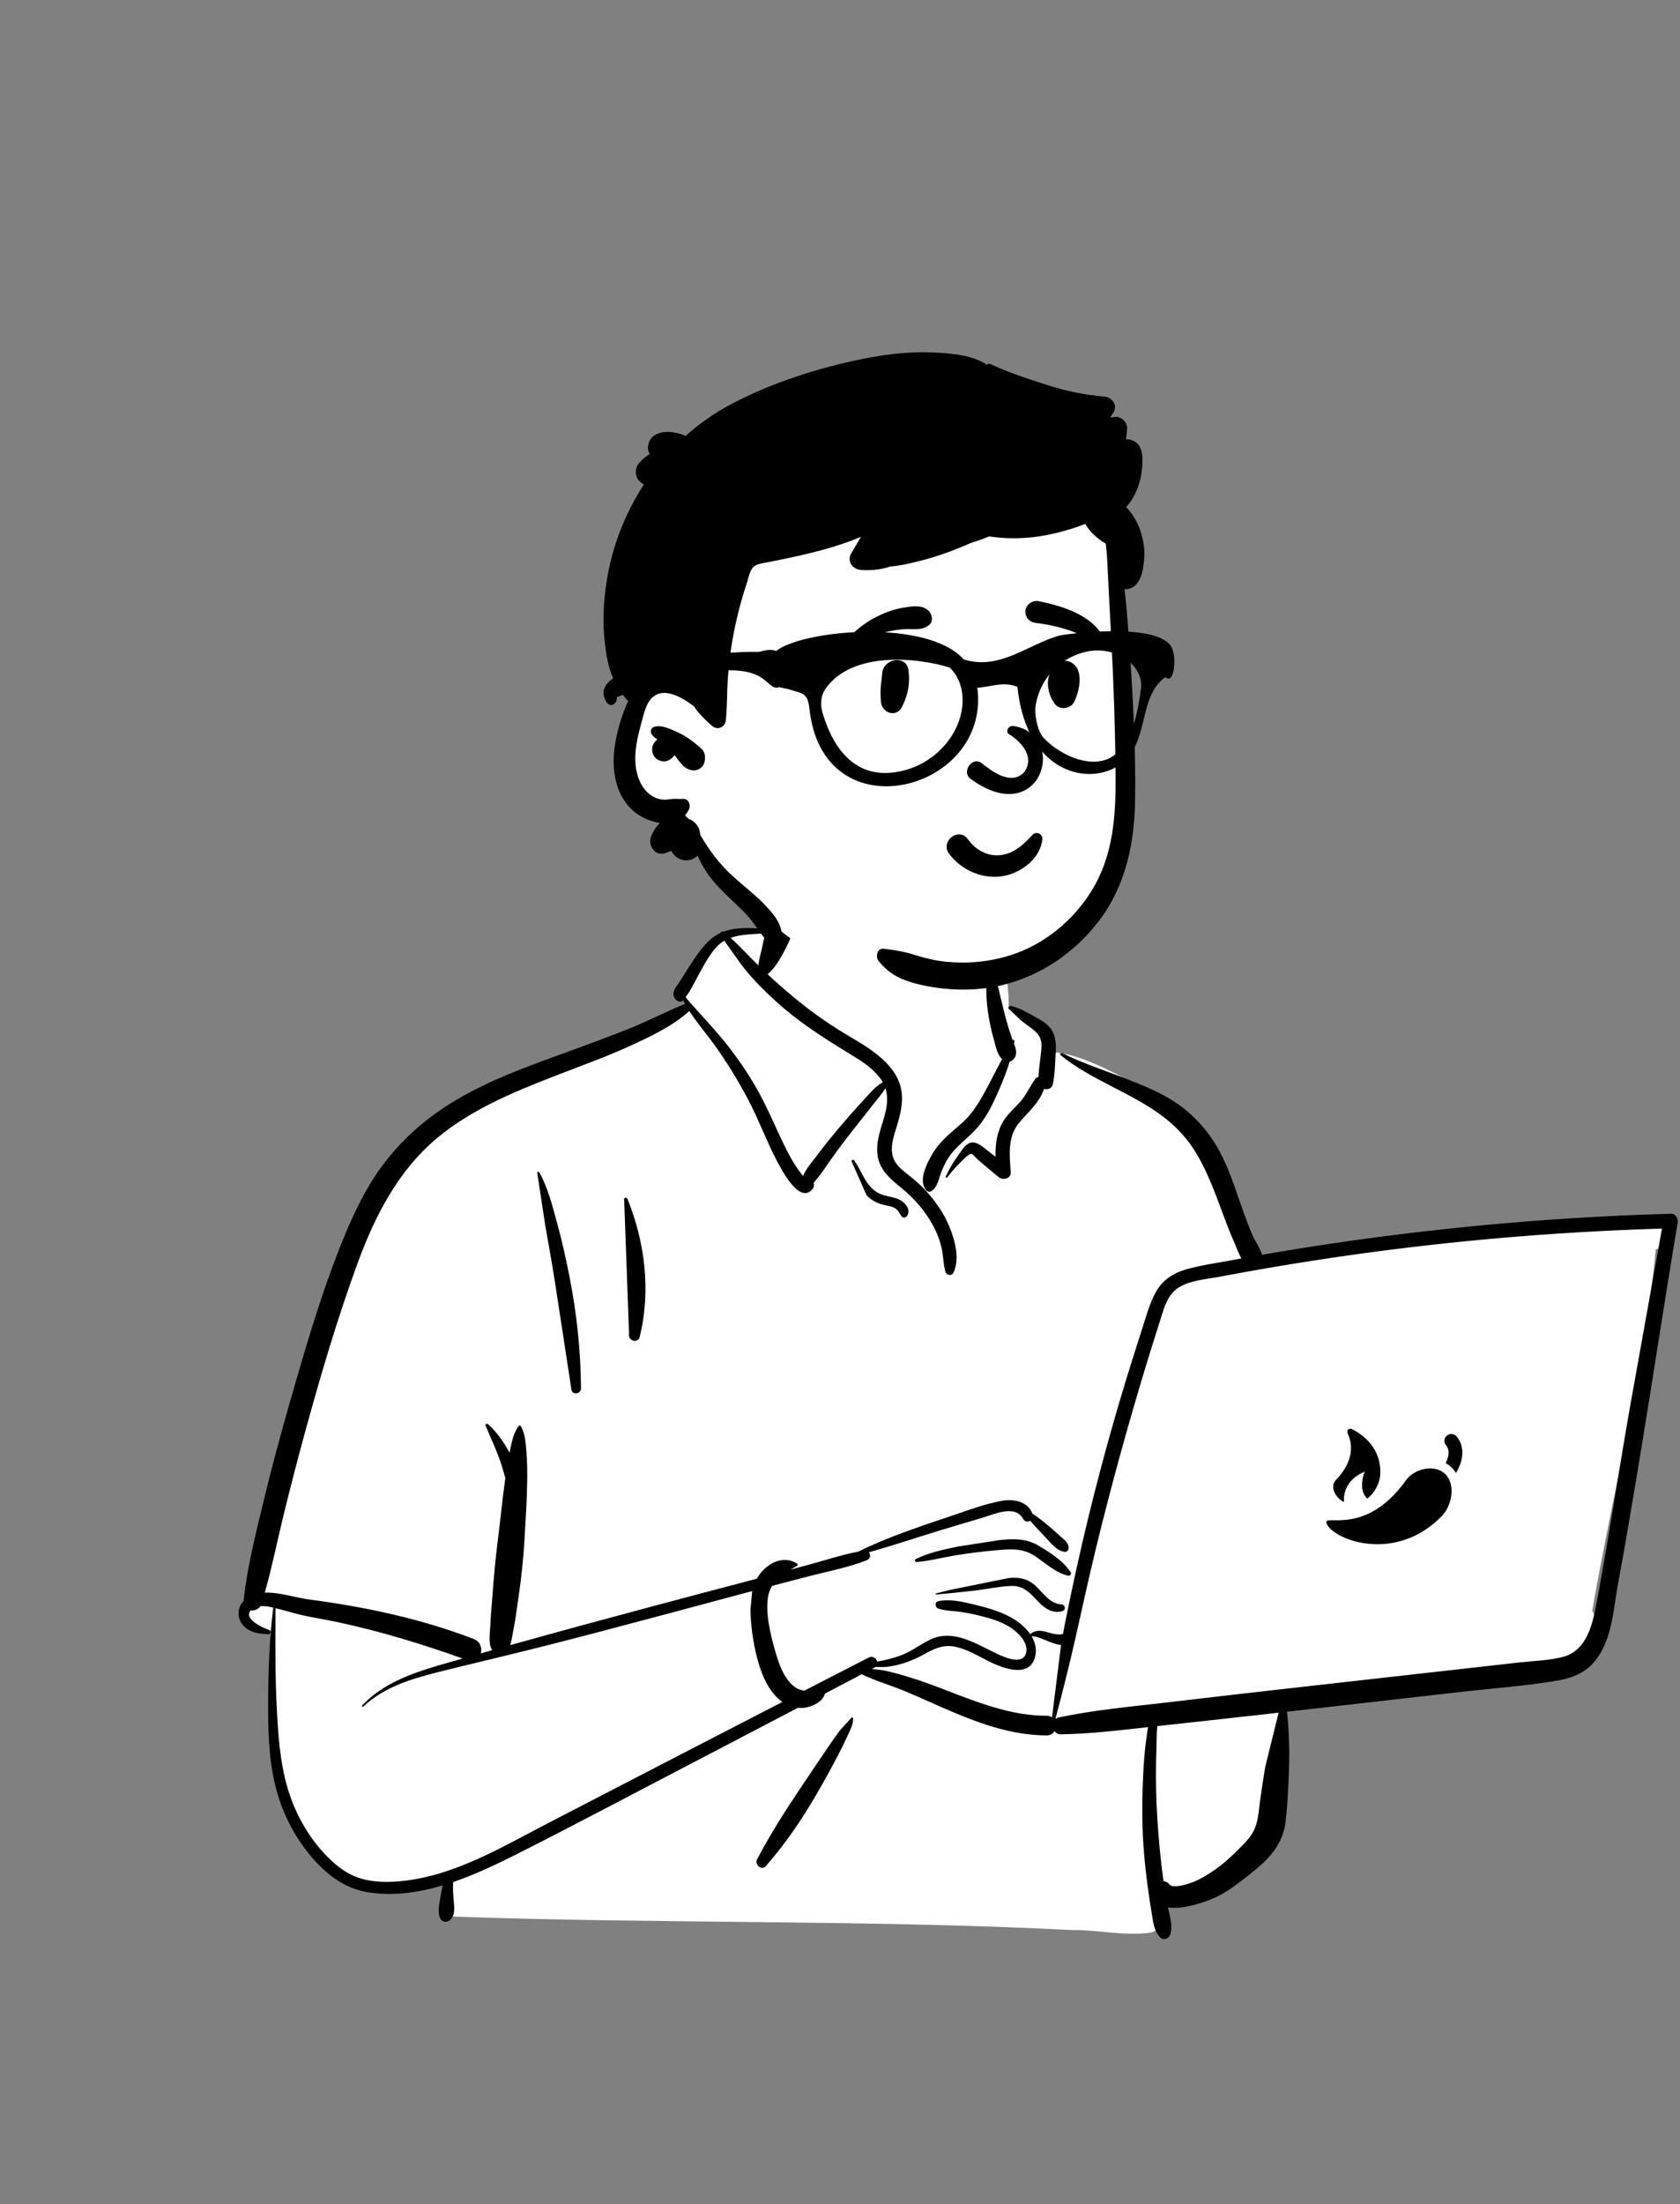 <svg width="247" height="324" viewBox="0 0 247 324" fill="none" xmlns="http://www.w3.org/2000/svg">
<rect x="0" y="0" width="247" height="324" fill="#808080" stroke="none"/>
<path fill-rule="evenodd" clip-rule="evenodd" d="M241.496 179.325C238.479 179.621 235.463 179.917 232.446 180.213C217.998 181.317 203.555 183.624 189.218 185.008C188.861 184.427 188.162 184.522 187.738 184.926C186.307 184.801 184.704 183.707 183.408 184.845C183.365 184.839 183.323 184.832 183.281 184.828C180.973 180.397 179.378 175.672 177.83 170.94C176.842 168.031 175.513 165.214 173.056 163.261C168.864 160.35 159.258 154.446 154.335 154.694C154.254 153.813 153.843 152.904 153.168 152.317C154.655 149.781 148.71 148.126 148.29 148.42C148.559 139.947 144.575 132.589 135.791 130.902C127.921 129.262 116.727 128.986 112.495 137.214C112.03 137.161 107.274 137.137 106.814 137.188C106.098 136.282 98.241 144.871 101.461 147.862C72.671 160.602 56.301 159.082 48.333 194.899C47.255 198.264 47.177 201.946 46.039 205.236C41.992 214.69 38.71 224.756 37.893 235.043C35.92 235.549 35.693 239.029 37.978 239.533C38.851 239.725 39.581 239.988 40.218 240.487C39.72 248.917 41.758 268.174 43.042 268.114C45.661 276.451 57.34 278.803 65.608 275.874C64.183 278.557 65.608 280.243 65.608 281.677C95.361 282.803 127.891 282.154 157.635 283.698C161.44 283.644 165.442 284.633 169.195 284.064C171.483 283.515 171.487 279.915 169.166 279.47L179.309 277.266C179.083 277.181 183.491 274.248 186.822 268.767C189.923 262.635 187.813 255.234 189.218 248.565C200.192 247.667 211.347 247.283 222.201 245.424C223.681 249.854 230.088 244.556 232.124 242.425C232.122 242.422 232.119 242.418 232.117 242.415C233.102 242.145 233.892 241.221 233.919 240.127C234.61 239.139 234.755 237.747 234.092 236.792C237.13 219.257 241.761 201.353 243.435 183.653C244.026 183.522 244.584 183.263 245.056 182.863L245.018 182.824C245.818 181.932 245.974 180.391 244.64 179.632C243.563 179.02 242.664 179.21 241.496 179.325Z" fill="white"/>
<path fill-rule="evenodd" clip-rule="evenodd" d="M113.043 135.303C113.94 133.049 116.97 133.925 116.632 136.293C116.43 137.711 115.653 139.209 114.956 140.452C114.388 141.463 113.74 142.451 112.862 143.209C114.426 144.668 116.048 146.074 117.712 147.409C119.528 148.866 121.437 150.208 123.411 151.442C125.141 152.524 126.95 153.483 128.581 154.717C130.098 155.865 131.479 157.246 132.182 159.048C132.931 160.967 132.606 162.949 132.054 164.867L131.991 165.084C131.428 166.984 130.452 169.274 131.805 171.064C132.493 171.976 133.494 172.621 134.359 173.35C135.127 173.997 135.848 174.701 136.509 175.458C137.951 177.107 139.124 178.962 139.864 181.03L139.93 181.218C140.564 183.048 141.028 185.29 140.171 187.087C139.925 187.602 139.132 187.434 138.994 186.933C138.683 185.797 138.699 184.607 138.438 183.454C138.166 182.256 137.714 181.119 137.123 180.042C135.981 177.96 134.434 176.182 132.606 174.678L132.058 174.233C130.632 173.062 129.322 171.82 129.032 169.883C128.723 167.81 129.553 165.835 130.087 163.873C130.459 162.505 130.58 161.194 130.178 159.959C129.687 160.761 129.017 161.522 128.487 162.201C127.431 163.554 126.366 164.898 125.303 166.246C124.213 167.627 123.15 169.03 122.138 170.47C121.685 171.114 121.237 171.761 120.791 172.41C120.455 172.897 119.987 173.384 119.621 173.881C119.71 174.147 119.703 174.454 119.542 174.671C117.602 177.294 114.841 171.821 114.121 170.439C112.655 167.623 111.564 164.632 110.093 161.816C108.568 158.898 106.832 156.057 104.898 153.393C103.728 151.782 102.416 150.268 101.346 148.605C98.824 150.893 95.505 152.426 92.457 153.817C89.108 155.345 85.629 156.593 82.195 157.918L81.18 158.312C75.264 160.622 69.203 163.16 64.285 167.263C58.506 172.085 55.087 178.805 52.542 185.764C49.612 193.775 47.189 202.002 44.929 210.224C43.773 214.431 42.676 218.657 41.644 222.897C40.736 226.632 39.982 230.404 38.93 234.1C41.064 234.025 43.497 234.851 45.319 235.09C53.622 236.177 61.813 237.91 69.651 240.911C70.62 241.281 70.9 242.249 70.689 243.033C71.247 242.875 71.805 242.716 72.364 242.559C71.752 241.621 72.044 239.944 72.092 238.905L72.095 238.834C72.144 237.449 72.294 236.062 72.392 234.68C72.577 232.044 72.819 229.428 73.14 226.808L73.222 226.153C73.585 223.302 73.854 220.435 74.251 217.589L74.298 217.263C74.108 216.535 73.886 215.816 73.654 215.1C73.034 213.193 72.159 211.397 71.392 209.55C71.302 209.332 71.612 209.207 71.756 209.338C73.055 210.506 74.086 211.989 74.915 213.539C74.929 213.466 74.942 213.393 74.957 213.32L75.051 212.854C75.284 211.719 75.568 210.524 76.264 209.603C76.338 209.505 76.485 209.485 76.555 209.603C77.222 210.731 77.296 212.16 77.399 213.443C77.515 214.895 77.529 216.366 77.509 217.822C77.469 220.667 77.268 223.52 77.109 226.361C76.952 229.153 76.644 231.909 76.248 234.673L76.172 235.191C75.978 236.507 75.82 237.839 75.564 239.146L75.492 239.501C75.355 240.149 75.271 241.063 74.999 241.822C82 239.869 89.012 237.96 96.037 236.084C101.114 234.729 106.197 233.393 111.277 232.05C111.545 231.566 111.879 231.115 112.296 230.711C113.668 229.382 115.487 228.788 117.156 229.812C117.291 229.895 117.303 230.108 117.156 230.189C116.836 230.363 116.516 230.543 116.201 230.729L119.252 229.903C121.532 229.285 123.84 228.512 126.174 228.081C130.472 225.959 135.096 224.423 139.624 222.905L140.158 222.724C142.476 221.933 144.874 221.048 147.27 220.61C149.024 220.289 151.082 220.676 151.787 222.473C152.68 223.062 153.52 223.754 154.331 224.434C154.917 224.926 155.479 225.448 156.05 225.957L156.155 226.05C156.622 226.455 156.992 226.727 157.107 227.372C157.166 227.705 156.954 228.156 156.543 228.112C155.286 227.977 154.264 226.519 153.411 225.649C152.753 224.976 152.088 224.28 151.487 223.54C151.137 223.731 150.656 223.697 150.433 223.274C149.276 221.083 146.107 222.601 144.354 223.121L141.842 223.865C140.586 224.237 139.33 224.611 138.077 224.992C134.633 226.039 131.205 227.21 127.729 228.171C128.04 228.513 127.997 229.121 127.407 229.352C124.686 230.42 121.701 230.973 118.874 231.705C117.09 232.168 115.306 232.634 113.524 233.103C113.218 233.598 112.998 234.159 112.905 234.811C112.565 237.21 113.221 239.978 113.86 242.298L113.957 242.644C114.482 244.51 115.255 246.797 116.864 247.975C117.257 248.262 117.757 248.462 118.261 248.507C121.41 246.885 124.559 245.264 127.711 243.645C128.294 243.345 128.834 243.751 128.965 244.234C130.076 244.052 131.184 243.764 132.194 243.421C133.89 242.845 135.215 241.746 136.805 240.986C139.883 239.515 143.025 241.321 145.781 242.695L146.416 243.007C147.651 243.607 150.222 244.759 150.815 243.119C151.388 241.532 149.575 239.836 148.404 239.122C147.009 238.27 145.384 237.815 143.806 237.435C142.906 237.218 141.994 237.041 141.077 236.912C140.037 236.766 138.962 236.788 137.96 236.45C137.463 236.283 137.386 235.492 137.96 235.361C139.502 235.01 141.343 235.393 142.951 235.784L143.792 235.992C145.413 236.39 147.05 236.889 148.527 237.683C149.6 238.26 150.734 239.137 151.474 240.211C152.117 239.614 152.917 239.634 153.75 239.855L154.203 239.981C154.95 240.188 155.555 240.331 156.282 240.187C156.379 239.658 156.478 239.129 156.583 238.6C157.619 233.398 158.755 228.215 160.008 223.061C162.171 214.17 164.672 205.376 167.493 196.673L167.776 195.803C168.426 193.812 168.95 191.643 169.999 189.815C170.991 188.085 172.58 187.089 174.468 186.562C176.611 185.963 178.862 185.65 181.048 185.246C181.535 185.156 182.024 185.07 182.512 184.981C182.1 184.236 181.792 183.391 181.515 182.742L181.466 182.629C180.87 181.271 180.335 179.888 179.819 178.497L179.432 177.452C178.499 174.934 177.536 172.458 176.224 170.104C174.843 167.626 173.011 165.6 170.728 163.923C166.072 160.505 160.46 158.761 155.944 155.107C155.759 154.958 155.996 154.702 156.184 154.796C159.233 156.329 162.525 157.371 165.696 158.619L166.322 158.866C168.829 159.86 171.375 160.942 173.544 162.552C175.963 164.347 177.869 166.576 179.301 169.226C180.712 171.839 181.615 174.763 182.61 177.554L182.877 178.297C183.278 179.412 183.693 180.524 184.168 181.609C184.546 182.471 185.25 183.454 185.57 184.438C186.446 184.286 187.321 184.134 188.198 183.987C207.184 180.816 226.382 178.953 245.623 178.408C246.375 178.387 246.765 179.105 246.654 179.762C244.807 190.685 243.166 201.645 241.366 212.576C240.58 217.347 239.778 222.114 238.958 226.879C238.543 229.293 238.062 231.698 237.669 234.115C237.351 236.068 237.12 238.036 236.575 239.943C236.085 241.653 235.334 243.302 234.101 244.606C232.772 246.013 230.917 246.694 229.049 247.015C224.308 247.831 219.445 248.165 214.666 248.709L189.219 251.605C189.591 254.986 189.619 258.315 189.448 261.735L189.351 263.603C189.271 265.105 189.176 266.609 188.961 268.096C188.69 269.96 187.838 271.539 186.582 272.932C185.428 274.211 184.027 275.303 182.664 276.348C181.25 277.434 179.788 278.482 178.124 279.154L177.909 279.239C176.449 279.809 173.712 280.692 171.718 280.369C171.978 281.676 172.483 283.081 172.036 284.374C171.828 284.975 171.043 285.274 170.562 284.763C169.61 283.751 169.535 282.413 169.31 281.092C169.075 279.718 168.873 278.338 168.693 276.956C168.345 274.282 168.074 271.583 167.992 268.887C167.907 266.118 167.94 263.345 168.089 260.579C168.166 259.158 168.261 257.739 168.441 256.327C168.518 255.725 168.596 255.123 168.686 254.523C168.719 254.304 168.755 254.086 168.794 253.868L166.51 254.126C163.008 254.517 159.504 254.87 155.978 254.925C155.56 254.932 155.239 254.741 155.029 254.464C154.805 254.829 154.415 255.09 153.857 255.088C148.932 255.069 144.345 253.458 139.866 251.559C137.608 250.602 135.385 249.565 133.123 248.616C131.012 247.73 128.756 247.098 126.696 246.1L121.283 248.94C121.244 249.08 121.193 249.212 121.139 249.323C120.786 250.042 120.091 250.433 119.382 250.727C118.701 251.009 117.995 251.097 117.308 251.026C113.203 253.178 109.097 255.328 104.988 257.473L100.879 259.616C92.691 263.881 84.535 268.215 76.296 272.38L75.689 272.685C72.843 274.113 69.787 275.56 66.629 276.64C66.573 277.44 66.608 278.217 66.675 279.064L66.692 279.248C66.786 280.249 66.987 281.502 66.185 282.214C65.768 282.584 65.023 282.586 64.739 282.028C64.224 281.015 64.686 279.419 64.85 278.319C64.907 277.927 64.978 277.525 65.082 277.135C61.462 278.213 57.731 278.736 54.047 278.131C50.459 277.542 47.681 275.281 45.441 272.515C43.077 269.597 41.398 266.197 40.496 262.551C39.471 258.403 39.404 254.118 39.428 249.869C39.453 245.344 39.621 240.797 40.171 236.303C39.568 236.161 38.9 236.039 38.291 236.081C37.989 236.564 37.404 236.767 36.875 236.704C35.725 237.973 38.642 239.27 39.574 239.594C39.897 239.707 39.863 240.233 39.489 240.217L39.254 240.206C37.814 240.129 36.326 239.883 35.479 238.544C34.8 237.471 35.004 236.2 35.813 235.324C36.348 230.271 37.625 225.349 38.814 220.419C39.98 215.58 41.278 210.773 42.653 205.989L43.269 203.848C45.435 196.348 47.698 188.787 50.684 181.584C52.176 177.988 53.894 174.458 56.222 171.322C58.393 168.399 60.956 165.897 63.902 163.761C69.394 159.778 75.838 157.371 82.17 155.078L82.453 154.976C85.734 153.788 89.008 152.587 92.251 151.3C95.12 150.163 97.869 148.72 100.724 147.565C100.631 147.397 100.542 147.227 100.455 147.054L100.403 147.099C100.394 147.106 100.384 147.113 100.375 147.119C100.088 147.319 99.665 147.221 99.428 146.997C98.76 146.367 98.986 145.667 99.432 145.012L99.49 144.929C100.036 144.165 100.522 143.357 101.026 142.564L101.341 142.069C102.186 140.746 103.074 139.413 104.201 138.32C104.723 137.813 105.294 137.434 105.899 137.151C105.848 137.042 106.301 136.818 106.43 136.93C108.348 136.228 110.554 136.375 112.645 136.569M187.988 251.745L185.322 252.048C182.388 252.382 179.454 252.705 176.519 253.024L170.145 253.717C170.128 254.081 170.084 254.436 170.076 254.711C170.035 256.126 170.004 257.542 169.974 258.958C169.915 261.796 169.98 264.637 170.167 267.469C170.348 270.214 170.586 272.959 170.957 275.685L171.032 276.23L171.076 276.517C171.379 276.546 171.676 276.69 171.923 276.985C172.462 277.629 174.414 277.003 175.177 276.731C176.431 276.285 177.611 275.531 178.701 274.775C179.765 274.036 180.723 273.175 181.644 272.268L182.397 271.523C183.146 270.778 183.896 269.985 184.355 269.048C184.978 267.777 185.059 266.217 185.241 264.833C185.466 263.131 185.734 261.429 186.016 259.735M110.589 233.877L110.312 233.949C100.266 236.62 90.235 239.369 80.158 241.921C75.172 243.185 70.161 244.356 65.168 245.596L64.36 245.798C60.421 246.794 56.435 247.992 53.419 250.85C53.307 250.956 53.146 250.794 53.251 250.682C56.501 247.22 61.125 245.755 65.564 244.484C66.384 244.249 67.206 244.02 68.027 243.787C61.99 241.634 55.857 239.76 49.583 238.424C47.968 238.08 46.333 237.828 44.719 237.482C43.593 237.241 42.494 236.893 41.38 236.604L40.504 236.384L40.492 239.154C40.477 243.078 40.484 246.998 40.684 250.921L40.722 251.648C40.956 256.014 41.32 260.471 42.869 264.587C44.127 267.933 46.133 271.084 48.757 273.521C50.084 274.753 51.511 275.713 53.275 276.187C54.913 276.627 56.629 276.678 58.313 276.561C66.39 275.997 73.579 271.608 80.595 267.974C92.07 262.031 103.547 256.09 115.034 250.169C114.724 249.956 114.431 249.712 114.165 249.437C112.625 247.845 111.812 245.667 111.279 243.557C110.71 241.311 110.371 238.904 110.331 236.585M125.205 252.463C125.306 252.409 125.424 252.477 125.428 252.591C125.464 253.469 124.979 254.335 124.617 255.125L124.579 255.21C124.138 256.189 123.657 257.156 123.158 258.107C122.162 260.007 121.127 261.887 120.046 263.74C117.874 267.469 115.459 271.04 112.606 274.286C111.961 275.02 110.901 274.079 111.315 273.29C113.309 269.483 115.634 265.889 118.027 262.327C119.225 260.543 120.422 258.757 121.632 256.982C122.137 256.241 122.648 255.502 123.173 254.775L123.49 254.34M244.35 180.588C234.269 180.893 224.2 181.55 214.167 182.581C204.836 183.54 195.539 184.815 186.295 186.406C184.364 186.738 182.436 187.084 180.51 187.444L179.355 187.661C177.428 188.026 175.075 188.177 173.36 189.206C171.552 190.292 171.063 192.56 170.461 194.43C169.754 196.63 169.065 198.836 168.394 201.047C165.73 209.827 163.297 218.684 161.127 227.598C160.049 232.023 159.093 236.473 158.086 240.914C157.191 244.86 156.203 248.762 155.172 252.668C155.299 252.569 155.455 252.494 155.643 252.454C160.766 251.363 165.995 250.889 171.194 250.287L171.698 250.228C177.076 249.596 182.455 248.967 187.837 248.362L223.469 244.353C225.57 244.117 227.822 244.085 229.867 243.521C233.344 242.561 234.159 238.673 234.742 235.576L234.76 235.482C236.518 226.125 237.919 216.686 239.559 207.306M156.001 241.791C154.618 241.699 152.724 240.432 151.675 240.523C152.226 241.448 152.474 242.502 152.157 243.629C151.273 246.764 147.276 245.142 145.351 244.184C143.773 243.399 142.249 242.437 140.502 242.069C138.522 241.653 137.181 242.441 135.508 243.348C134.135 244.094 132.639 244.629 131.1 244.906C130.282 245.054 129.505 245.069 128.73 245.012C128.683 245.05 128.63 245.085 128.57 245.117L128.16 245.332C130.015 245.417 131.905 245.99 133.631 246.514C135.42 247.057 137.177 247.712 138.924 248.382L140.642 249.042C144.881 250.666 149.269 252.208 153.857 252.195C154.187 252.194 154.457 252.285 154.67 252.434M148.261 231.968C149.628 231.801 150.889 231.98 151.981 232.87C153.298 233.944 154.183 235.724 156.076 235.84C156.628 235.875 156.757 236.651 156.208 236.813C154.799 237.231 153.658 236.468 152.697 235.478L152.052 234.803C151.103 233.82 150.228 233.06 148.618 233.119C146.893 233.182 145.166 233.58 143.453 233.783C141.512 234.013 139.572 234.208 137.625 234.377C137.535 234.385 137.519 234.242 137.604 234.222L139.784 233.679M146.942 226.379L147.167 226.356C149.152 226.164 150.967 226.156 152.739 227.224L153.079 227.43C154.677 228.401 156.416 229.546 157.416 231.119C157.579 231.377 157.309 231.68 157.036 231.614C155.115 231.153 153.711 229.743 152.096 228.688C150.283 227.504 148.411 227.7 146.344 227.884C144.343 228.062 142.342 228.306 140.361 228.64C138.499 228.953 136.631 229.448 134.751 229.606L134.751 229.602C134.536 229.601 134.414 229.279 134.633 229.169C136.541 228.216 138.752 227.765 140.828 227.329M78.985 172.393C78.983 172.236 79.203 172.177 79.28 172.313C80.572 174.586 81.247 177.372 81.934 179.875C82.655 182.498 83.237 185.148 83.759 187.817C84.817 193.221 85.381 198.595 85.419 204.103C85.425 204.889 84.144 205.098 84.019 204.293C83.187 198.935 82.39 193.571 81.552 188.215C81.13 185.521 80.639 182.837 80.17 180.151M91.768 176.352C91.673 176.038 92.129 175.933 92.246 176.22C94.837 182.583 95.715 189.795 94.051 196.509C93.796 197.536 92.293 197.091 92.485 196.077M125.195 170.697C125.181 170.463 125.486 170.426 125.601 170.587C126.829 172.318 127.338 174.636 129.492 175.53C130.568 175.977 131.778 175.899 132.728 176.653C133.364 177.158 133.851 177.954 133.374 178.718C133.22 178.965 132.79 179.089 132.581 178.82C132.276 178.43 132.115 177.962 131.701 177.669C131.117 177.256 130.33 177.23 129.661 177.036C128.795 176.785 128.032 176.345 127.407 175.692M145.708 141.83C145.835 141.766 145.956 141.807 146.037 141.916C146.153 142.072 146.139 142.224 145.997 142.331C146.186 142.718 146.409 143.686 146.441 143.827C146.571 144.398 146.708 144.966 146.852 145.534C147.142 146.679 147.397 147.833 147.687 148.978C147.995 150.192 148.362 151.393 148.771 152.577C148.797 152.654 148.826 152.732 148.856 152.811L148.903 152.931L148.914 152.913C148.997 152.782 149.17 152.874 149.15 153.012C149.131 153.139 149.105 153.264 149.083 153.391L149.126 153.504C149.393 154.223 149.576 154.981 149.086 155.615C148.903 155.853 148.701 155.993 148.45 156.035C148.047 157.365 147.541 158.669 146.999 159.922L146.841 160.288C146.044 162.116 145.195 163.92 143.926 165.477C142.542 167.176 140.637 168.336 139.431 170.198C138.87 171.064 138.48 171.975 138.163 172.953L138.043 173.325C137.819 174.016 137.559 174.687 136.91 175.093C136.703 175.222 136.393 175.181 136.226 175.004C134.896 173.597 136.288 170.968 137.091 169.605C138.206 167.709 139.82 166.497 141.436 165.067C143.178 163.526 144.289 161.464 145.363 159.432C146.022 158.188 146.657 156.917 147.326 155.667C146.627 155.049 146.403 153.821 146.167 152.968L146.145 152.891C145.753 151.524 145.443 150.122 145.246 148.714C145.057 147.36 144.978 146.026 145.028 144.664L145.043 144.317M148.307 148.275C148.153 148.063 148.409 147.823 148.62 147.867C149.909 148.134 151.168 148.914 152.325 149.545L152.448 149.612C153.371 150.109 154.3 150.719 154.785 151.687C155.312 152.738 155.268 153.949 155.196 155.092L155.19 155.199C155.102 156.569 155.087 157.992 154.798 159.338C154.649 160.026 154.026 160.22 153.493 160.058C152.858 162.061 151.077 163.537 149.775 165.118C148.116 167.134 148.428 169.855 148.602 172.282C148.672 173.265 147.45 173.544 146.821 173.02L145.37 171.815C145.129 171.613 144.888 171.412 144.647 171.21C144.441 171.036 144.237 170.861 144.034 170.684L143.732 170.417C143.598 170.297 143.006 169.636 142.833 169.608C142.414 169.542 141.418 170.647 141.077 170.993L141.034 171.037C140.393 171.666 139.813 172.343 139.273 173.061C139.174 173.192 138.98 173.083 139.051 172.931C139.535 171.894 140.097 170.903 140.765 169.976L140.9 169.791C141.344 169.192 141.94 168.134 142.725 167.958C143.682 167.742 144.638 168.702 145.335 169.236L145.379 169.269C145.711 169.518 146.038 169.771 146.365 170.026C146.331 168.219 146.559 166.393 147.492 164.835C148.15 163.737 149.135 162.923 149.978 161.979C150.917 160.928 151.407 159.636 152.257 158.542C152.366 158.401 152.517 158.325 152.68 158.301C152.713 157.421 152.843 156.532 152.943 155.662L152.972 155.401C153.073 154.456 153.312 153.3 152.849 152.415C152.412 151.578 151.409 150.987 150.666 150.42L150.059 149.949M106.494 138.274C106.107 138.498 105.744 138.777 105.415 139.126C104.38 140.225 103.639 141.593 102.919 142.908C102.531 143.617 102.157 144.333 101.766 145.04C101.596 145.347 101.421 145.651 101.244 145.955C101.162 146.095 100.919 146.373 100.799 146.544C100.933 146.732 101.071 146.917 101.212 147.099C101.266 147.169 104.98 151.217 106.275 152.801C108.258 155.227 110.03 157.79 111.545 160.534C113.028 163.22 114.158 166.064 115.532 168.803C116.22 170.174 116.988 171.535 117.967 172.722C118.005 172.768 118.045 172.812 118.084 172.857C118.457 171.847 119.415 170.766 119.885 170.145L119.929 170.086C120.996 168.648 122.123 167.253 123.274 165.881C124.325 164.629 125.403 163.404 126.507 162.199L126.922 161.748C127.691 160.917 128.668 159.673 129.794 159.079C129.674 158.864 129.534 158.651 129.374 158.441C128.319 157.062 126.827 156.061 125.356 155.158L124.401 154.577C120.804 152.384 117.262 150.089 114.139 147.239C112.487 145.732 110.857 144.152 109.468 142.393L108.977 141.772M112.497 137.188C110.812 137.329 108.993 137.296 107.436 137.845C108.82 139.154 110.136 140.567 111.487 141.898C111.608 140.998 111.853 140.109 112.062 139.231" fill="black"/>
<path fill-rule="evenodd" clip-rule="evenodd" d="M164.267 102.294C163.812 98.296 164.4 89.94 164.44 89.433C164.689 86.223 163.186 73.55 160.344 74.718C155.578 70.943 149.229 70.109 143.292 69.711C130.961 68.884 117.843 70.783 108.321 79.085C103.612 83.396 99.028 89.667 99.397 96.196C95.118 102.385 89.087 110.874 94.417 118.109C96.229 120.421 99.109 121.281 101.385 123.032C105.964 126.726 108.836 132.028 113.458 135.701C125.704 146.708 146.496 149.008 158.527 136.488C167.83 127.42 166.326 113.854 164.689 102.294C163.589 94.522 165.154 110.093 164.267 102.294Z" fill="white"/>
<path fill-rule="evenodd" clip-rule="evenodd" d="M126.82 52.758C130.118 52.092 133.504 51.678 136.872 51.803L137.132 51.813C139.665 51.914 142.875 52.138 145.085 53.612C145.212 53.485 145.417 53.419 145.602 53.508C148.229 54.762 151.118 55.669 153.884 56.57C156.638 57.467 159.494 58.059 162.38 58.298C163.465 58.388 164.395 59.56 163.707 60.612C163.544 60.863 163.384 61.116 163.226 61.37C163.491 61.342 163.756 61.314 164.022 61.287C164.895 61.199 165.767 62.131 165.715 62.982C165.683 63.517 165.625 64.045 165.54 64.567C165.873 64.56 166.203 64.61 166.523 64.745C168.14 65.429 168.027 67.356 167.906 68.822C167.739 70.857 166.978 73.013 165.565 74.535C166.62 75.631 167.367 76.94 167.812 78.494C168.135 79.629 168.315 80.838 168.226 82.02L168.198 82.373C168.088 83.655 167.87 85.075 166.948 85.997C166.475 86.473 165.892 86.646 165.336 86.591C165.672 89.546 165.887 92.517 166.09 95.478L166.185 96.894C166.638 103.737 166.978 110.625 166.889 117.48C166.806 123.886 165.541 130.104 161.613 135.305C158.036 140.042 152.901 143.533 147.091 144.86C143.96 145.577 140.763 145.628 137.594 145.171C136.058 144.949 134.512 144.609 133.054 144.072C131.44 143.476 130.28 142.599 129.194 141.284C128.681 140.661 128.928 139.334 129.951 139.458C131.497 139.646 132.91 139.872 134.392 140.33L134.605 140.397C136.082 140.87 137.611 141.223 139.155 141.373C142.318 141.68 145.529 141.371 148.559 140.411C153.492 138.847 157.741 135.362 160.464 130.983C163.696 125.792 164.062 119.9 164.015 113.931C163.965 107.382 163.752 100.829 163.405 94.286L163.346 93.196C163.162 89.829 162.984 86.46 162.828 83.091C162.78 82.034 162.706 80.969 162.572 79.915C161.354 79.2 160.261 78.215 159.549 77C158.119 77.592 156.615 78.019 155.231 78.359C152.025 79.148 148.697 79.339 145.434 78.845C144.554 79.209 143.656 79.529 142.744 79.804C142.498 79.913 142.252 80.021 142.006 80.126C139.808 81.066 137.579 81.863 135.26 82.447L134.69 82.589C133.469 82.89 132.143 83.186 130.844 83.279C130.631 83.362 130.401 83.431 130.149 83.493C128.966 83.78 127.739 83.871 126.526 83.77C125.345 83.67 124.491 82.476 125.142 81.358C125.617 80.542 126.097 79.729 126.581 78.917C124.897 79.619 123.158 80.202 121.405 80.697C119.635 81.195 117.839 81.616 116.041 82.003C115.079 82.208 114.114 82.389 113.155 82.594C112.468 82.74 111.414 82.816 110.854 83.269C110.235 83.765 110.06 84.924 109.825 85.638C109.517 86.566 109.227 87.498 108.963 88.44C108.437 90.322 108.006 92.23 107.673 94.157C107.339 96.087 107.115 98.036 106.99 99.991C106.866 101.944 106.92 103.909 106.72 105.854C106.612 106.885 105.505 107.415 104.687 106.695C104.591 106.61 104.495 106.525 104.399 106.438L104.256 106.308C103.557 105.674 102.879 105.002 102.319 104.245C102.218 104.106 102.12 103.96 102.03 103.812C102.015 103.812 102.002 103.808 101.987 103.797L101.832 103.68C100.124 102.408 97.269 100.749 95.603 102.863C95.072 103.536 94.8 104.394 94.575 105.221L94.179 106.701C93.923 107.668 93.682 108.639 93.541 109.628C93.222 111.843 93.382 114.396 94.906 116.172C95.514 116.882 96.353 117.389 97.288 117.522C97.811 117.594 98.326 117.505 98.844 117.44C99.37 117.374 99.877 117.48 100.403 117.429C101.239 117.347 101.605 118.349 101.292 118.978C101.123 119.317 100.924 119.608 100.699 119.856C100.88 120.012 101.054 120.181 101.22 120.359C101.715 120.517 102.158 120.857 102.49 121.308C102.758 121.671 102.898 122.066 102.921 122.483C102.951 122.586 102.976 122.692 102.999 122.8L103.453 123.536C103.552 123.697 103.652 123.856 103.751 124.013C104.905 125.83 106.185 127.369 107.776 128.819C109.308 130.214 110.97 131.463 112.409 132.959L112.579 133.137C113.92 134.551 115.334 136.263 114.809 138.319C114.674 138.847 113.936 139.228 113.455 138.871C111.906 137.721 111.127 135.899 109.813 134.504C108.46 133.067 106.962 131.776 105.606 130.343C104.324 128.99 103.312 127.458 102.549 125.771C102.245 126.107 101.801 126.346 101.187 126.439C100.13 126.598 99.146 125.978 98.685 125.063C98.389 125.194 98.087 125.313 97.783 125.406C96.181 125.896 95.174 124.114 95.778 122.798C96.101 122.092 96.505 121.479 97.006 120.963C95.44 120.747 93.847 119.938 92.818 118.928C90.237 116.389 89.882 112.575 90.463 109.182C90.771 107.384 91.303 105.564 91.994 103.875C92.115 103.582 92.244 103.286 92.385 102.994C92.307 102.992 92.227 102.958 92.176 102.893C91.709 102.254 91.141 101.732 90.794 101.018C90.475 100.363 90.12 99.699 89.869 99.016C89.351 97.619 89.098 96.043 88.929 94.565C88.58 91.541 88.715 88.535 89.178 85.53C89.966 80.411 91.869 75.513 94.673 71.214C94.52 71.134 94.374 71.037 94.238 70.922L94.17 70.864L94.061 70.765C93.261 70.04 93.33 68.683 94.061 67.949L94.292 67.718C94.584 67.427 94.836 67.197 95.308 66.881C95.378 66.834 95.449 66.79 95.521 66.749C95.274 66.292 95.188 65.758 95.361 65.168C95.96 63.115 98.914 63.188 100.786 64.083C102.857 62.234 105.154 60.629 107.643 59.329C113.571 56.235 120.274 54.077 126.82 52.758ZM96.175 106.843C97.282 106.481 98.753 107.24 99.748 107.697C101.009 108.276 102.082 109.132 103.122 110.036C103.64 110.488 103.732 111.228 103.604 111.86C103.591 111.924 103.578 111.989 103.563 112.055C103.426 112.729 102.674 113.259 102.008 113.24C100.616 113.202 99.953 112 99.165 110.981C99.072 111.146 98.956 111.298 98.812 111.412L98.715 111.488C98.388 111.737 98.027 111.936 97.595 111.917C97.289 111.902 96.995 111.824 96.725 111.683C96.049 111.325 95.751 110.45 95.934 109.738C96.049 109.29 96.31 108.939 96.653 108.696L96.525 108.609C96.252 108.419 96.003 108.219 95.809 107.923L95.765 107.853H95.782C95.571 107.489 95.709 106.995 96.175 106.843Z" fill="black"/>
<path fill-rule="evenodd" clip-rule="evenodd" d="M143.152 128.274C141.732 127.695 140.465 126.728 139.538 125.493C139.216 125.063 139.133 124.61 139.2 124.195C139.276 123.729 139.552 123.306 139.928 123.023C140.305 122.739 140.777 122.598 141.233 122.67C141.63 122.732 142.024 122.949 142.337 123.399L142.402 123.489C142.953 124.235 143.67 124.846 144.488 125.241C145.276 125.621 146.158 125.798 147.07 125.695C148.808 125.499 150.005 124.559 151.278 123.282C151.436 123.121 151.594 122.955 151.752 122.786C151.852 122.633 151.991 122.534 152.146 122.483C152.317 122.425 152.511 122.429 152.689 122.491C152.86 122.55 153.013 122.664 153.116 122.815C153.213 122.958 153.269 123.135 153.251 123.339C153.134 124.661 152.443 125.842 151.461 126.769C150.37 127.799 148.924 128.511 147.563 128.761C146.064 129.036 144.536 128.839 143.152 128.274V128.274ZM148.271 107.866C149.866 108.836 152.297 111.098 150.581 113.503C148.56 115.624 145.652 113.193 144.219 112.093C142.889 111.241 141.396 113.433 142.629 114.428C152.986 122.099 157.19 108.12 149.078 106.726C148.184 106.572 147.853 107.566 148.271 107.866ZM129.711 98.943C129.887 96.754 133.219 96.257 133.551 98.423C133.847 100.363 133.498 102.145 132.624 103.892C131.79 105.561 129.692 104.783 129.533 103.263C129.32 101.226 129.601 100.304 129.711 98.943ZM155.076 97.974C155.541 97.365 156.211 96.95 157.015 97.184C159.526 97.918 158.786 101.485 157.904 103.22C157.425 104.163 155.876 104.402 155.176 103.572C154.035 102.219 153.489 99.516 154.939 98.183C154.979 98.114 155.022 98.044 155.076 97.974ZM132.589 89.365L132.986 89.296C134.213 89.084 135.738 88.88 136.606 89.867C137.067 90.39 137.225 91.362 136.606 91.863C135.518 92.745 134.314 92.403 133.01 92.478C131.935 92.539 130.902 92.717 129.867 93.013C127.595 93.663 125.744 94.849 123.804 96.15C123.55 96.321 123.29 95.996 123.411 95.757C124.531 93.563 126.701 91.76 128.875 90.662C130.036 90.075 131.305 89.588 132.589 89.365ZM152.787 88.382L153.091 88.445C156.394 89.135 160.687 90.515 162.251 93.761C162.311 94.221 162.248 94.319 162.197 94.383L162.179 94.405C162.137 94.46 162.104 94.535 161.905 94.598C161.85 94.584 161.794 94.57 161.737 94.556C161.02 94.368 160.453 94.109 159.904 93.84L159.308 93.546C158.617 93.208 157.92 92.881 157.181 92.64C155.605 92.126 153.983 91.763 152.337 91.57C151.98 91.528 151.636 91.407 151.365 91.201C151.107 91.005 150.911 90.733 150.821 90.372C150.705 89.906 150.738 89.552 150.989 89.131C151.177 88.815 151.447 88.595 151.756 88.469C152.071 88.341 152.43 88.311 152.787 88.382Z" fill="black"/>
<path fill-rule="evenodd" clip-rule="evenodd" d="M163.095 111.465C159.925 112.993 155.501 110.74 153.369 108.379C152.593 107.52 151.995 105.061 152.293 103.502C153.102 99.279 156.14 96.745 159.347 95.879C163.793 94.679 168.267 97.719 167.745 101.307C167.251 104.707 166.502 109.638 163.095 111.465M141.514 103.353C141.26 107.955 137.566 111.983 133.15 113.177C126.036 115.163 122.52 110.16 120.928 104.77C120.769 104.235 120.397 102.6 121.395 101.198C125.321 95.683 134.873 96.623 139.644 98.137C141.041 99.473 141.612 101.401 141.514 103.353M166.54 95.415C166.538 95.418 166.536 95.421 166.534 95.423C166.517 95.413 166.501 95.403 166.485 95.393C166.503 95.401 166.522 95.408 166.54 95.415M172.493 95.947C172.079 91.262 157.383 93.056 155.665 93.44C150.975 94.82 146.925 98.573 141.682 96.923C136.25 90.865 117.957 92.603 114.122 95.688C113.396 95.403 112.513 95.556 111.578 95.825C106.775 95.652 84.849 97.308 89.334 103.44C90.014 103.913 90.694 103.432 90.713 102.459C114.093 94.016 111.826 101.924 114.599 101.001C115.022 101.123 115.464 101.2 115.851 101.281C117.997 101.972 118.725 101.758 119.008 104.168C120.95 122.778 145.722 116.355 143.691 101.09C145.702 100.98 147.462 100.109 149.589 100.959C151.066 115.339 162.633 115.919 166.114 110.934C168.739 107.475 167.698 102.253 171.307 99.532C172.731 100.724 172.823 96.7 172.493 95.947" fill="black"/>
<path d="M214.083 211.069C213.682 210.679 213.042 210.686 212.652 211.087C212.261 211.488 212.269 212.128 212.67 212.519C212.673 212.522 213.005 212.907 212.973 213.643C212.959 213.968 212.862 214.447 212.552 215.066C212.876 215.246 213.177 215.462 213.44 215.72C213.679 215.954 213.885 216.22 214.061 216.509C214.634 215.555 214.958 214.626 214.996 213.729C215.067 212.077 214.184 211.167 214.083 211.069Z" fill="black"/>
<path d="M210.257 215.84C208.91 215.84 207.48 216.512 206.699 217.599C202.701 223.176 198.656 223.462 196.529 223.462C196.285 223.462 196.067 223.458 195.877 223.458C195.137 223.458 194.821 223.515 195.101 224.068C195.765 225.379 198.792 226.985 202.51 226.985C205.505 226.985 208.948 225.943 211.963 222.866C213.485 221.315 214.046 218.205 212.495 216.684C211.9 216.1 211.094 215.84 210.257 215.84Z" fill="black"/>
<path d="M197.595 220.786C197.519 219.802 197.703 217.568 200.638 216.309C200.638 216.309 199.549 218.945 201.025 220.279C202.096 219.443 202.849 218.078 202.926 216.758C203.148 212.949 200.49 210.945 198.763 210.052C198.587 209.961 198.371 209.992 198.228 210.13C198.085 210.268 198.046 210.482 198.13 210.662C198.797 212.078 199.246 214.61 196.393 217.558C195.522 218.458 196.231 220.113 197.595 220.786Z" fill="black"/>
</svg>
